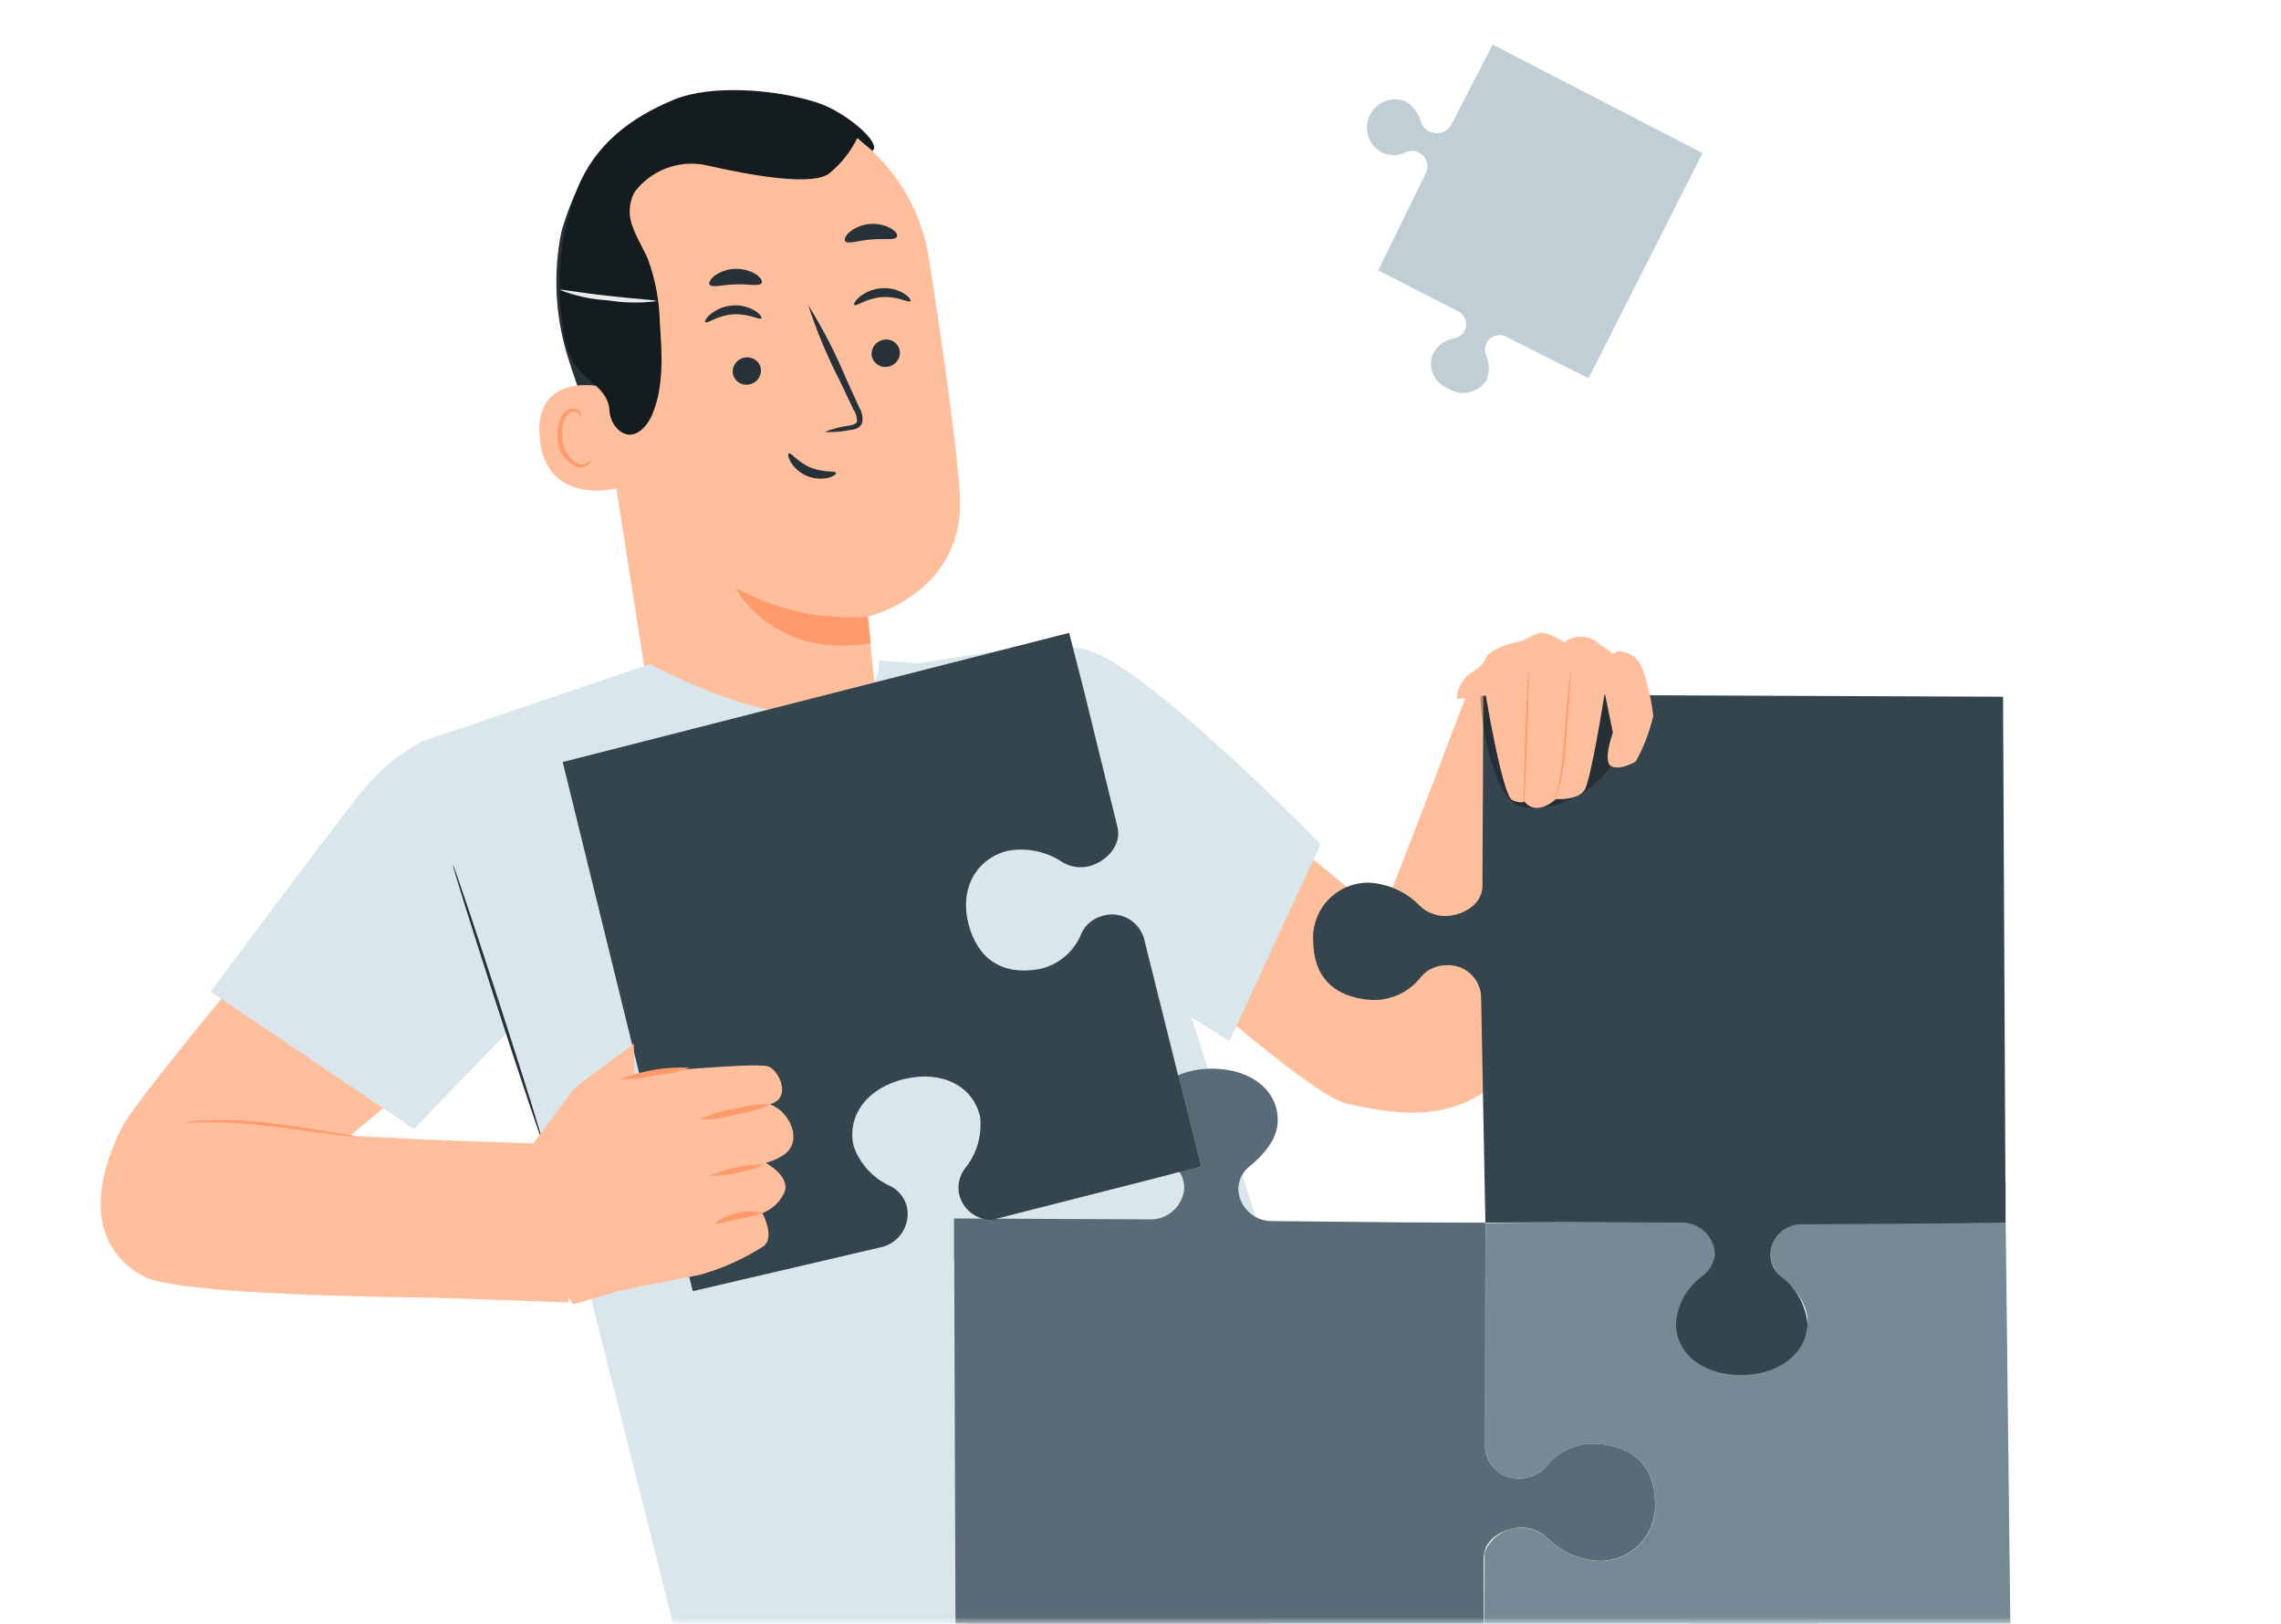 <svg width="177" height="126" viewBox="0 0 177 126" fill="none" xmlns="http://www.w3.org/2000/svg">
<mask id="mask0_3_4032" style="mask-type:luminance" maskUnits="userSpaceOnUse" x="0" y="0" width="177" height="126">
<path d="M177 0H0V126H177V0Z" fill="white"/>
</mask>
<g mask="url(#mask0_3_4032)">
<path d="M116.911 26.153L123.271 29.353L123.954 28.019H123.948L132.112 11.878L115.829 3.461L112.558 9.783C112.419 9.982 112.226 10.139 112.003 10.234C111.779 10.33 111.534 10.361 111.293 10.324C111.053 10.287 110.828 10.183 110.644 10.025C110.459 9.866 110.323 9.659 110.251 9.427C110.071 8.766 109.641 8.202 109.051 7.855C108.54 7.658 107.974 7.659 107.464 7.858C106.954 8.057 106.537 8.441 106.295 8.932C106.054 9.423 106.005 9.988 106.158 10.513C106.312 11.039 106.657 11.488 107.125 11.772C107.431 11.945 107.775 12.037 108.126 12.04C108.478 12.044 108.824 11.958 109.133 11.791C109.282 11.731 109.441 11.703 109.601 11.709C109.761 11.715 109.919 11.754 110.063 11.824C110.206 11.888 110.334 11.979 110.442 12.093C110.549 12.207 110.633 12.341 110.688 12.488C110.743 12.634 110.769 12.79 110.763 12.947C110.758 13.103 110.721 13.257 110.656 13.399L106.944 20.987L109.392 22.225L113.078 24.125C113.307 24.216 113.5 24.381 113.624 24.595C113.749 24.807 113.8 25.056 113.767 25.301C113.735 25.546 113.622 25.773 113.446 25.946C113.27 26.119 113.041 26.229 112.796 26.257C112.474 26.326 112.169 26.46 111.9 26.651C111.632 26.841 111.404 27.085 111.233 27.366C111.114 27.619 111.048 27.893 111.04 28.172C111.032 28.451 111.082 28.729 111.186 28.988C111.29 29.247 111.447 29.482 111.646 29.677C111.845 29.873 112.083 30.025 112.344 30.125C112.58 30.285 112.846 30.397 113.126 30.453C113.405 30.509 113.694 30.509 113.973 30.451C114.253 30.394 114.518 30.282 114.754 30.12C114.989 29.958 115.19 29.751 115.344 29.511C115.471 29.194 115.533 28.855 115.528 28.514C115.523 28.172 115.451 27.835 115.315 27.522C115.253 27.379 115.225 27.224 115.231 27.068C115.238 26.912 115.279 26.76 115.352 26.622C115.419 26.485 115.515 26.364 115.631 26.265C115.748 26.166 115.883 26.093 116.029 26.049C116.176 26.005 116.329 25.991 116.481 26.009C116.633 26.027 116.779 26.076 116.911 26.153Z" fill="#C0CFD5"/>
<path d="M47.61 36.488C46.155 33.612 44.95 30.616 44.01 27.534C43.073 24.436 42.919 21.155 43.562 17.984C43.673 17.508 44.722 14.284 45.211 14.266C45.56 14.256 45.036 17.21 45.249 17.487C47.196 20.218 48.267 23.477 48.321 26.831C48.442 30.067 48.202 33.306 47.606 36.489" fill="#263238"/>
<path d="M68.813 61.416C68.548 59.157 67.292 47.864 67.313 47.862C67.313 47.862 74.955 46.092 74.482 38.355C74.254 34.618 73.156 26.96 72.082 20.044C71.525 16.458 69.639 13.213 66.799 10.956C63.958 8.698 60.372 7.593 56.753 7.859L56.007 7.914C48 8.975 44.428 16.369 45.707 24.343L51.507 61.437L65.141 60.787L68.813 61.416Z" fill="#FFBF9D"/>
<path d="M67.352 47.86C63.782 48.113 60.213 47.338 57.07 45.625C57.07 45.625 59.91 51.183 67.57 49.92L67.352 47.86Z" fill="#FF9A6C"/>
<path d="M69.831 27.272C69.855 27.56 69.765 27.845 69.582 28.068C69.398 28.291 69.135 28.433 68.847 28.464C68.708 28.485 68.565 28.479 68.428 28.444C68.291 28.41 68.163 28.348 68.05 28.263C67.937 28.178 67.842 28.072 67.771 27.95C67.7 27.827 67.654 27.692 67.636 27.552C67.613 27.265 67.702 26.98 67.885 26.757C68.068 26.535 68.331 26.392 68.618 26.36C68.757 26.338 68.9 26.345 69.037 26.38C69.174 26.414 69.303 26.475 69.416 26.56C69.529 26.645 69.624 26.752 69.695 26.874C69.766 26.997 69.812 27.132 69.831 27.272Z" fill="#263238"/>
<path d="M70.646 23.371C70.519 23.524 69.638 22.971 68.446 23.058C67.258 23.131 66.432 23.806 66.292 23.67C66.224 23.61 66.344 23.34 66.703 23.036C67.191 22.642 67.789 22.409 68.415 22.368C69.032 22.32 69.648 22.47 70.175 22.796C70.565 23.051 70.705 23.302 70.646 23.371Z" fill="#263238"/>
<path d="M59.048 28.651C59.072 28.939 58.983 29.224 58.8 29.447C58.616 29.669 58.353 29.812 58.066 29.843C57.927 29.864 57.784 29.858 57.647 29.824C57.51 29.789 57.382 29.728 57.269 29.643C57.156 29.558 57.061 29.451 56.99 29.329C56.919 29.207 56.873 29.072 56.855 28.932C56.831 28.645 56.921 28.359 57.104 28.136C57.287 27.914 57.55 27.771 57.836 27.739C57.976 27.717 58.119 27.724 58.256 27.758C58.393 27.793 58.522 27.854 58.635 27.939C58.748 28.024 58.843 28.131 58.913 28.253C58.985 28.375 59.03 28.511 59.048 28.651Z" fill="#263238"/>
<path d="M59.083 24.708C58.957 24.862 58.074 24.308 56.883 24.395C55.696 24.469 54.869 25.143 54.729 25.007C54.661 24.947 54.78 24.677 55.141 24.373C55.629 23.979 56.226 23.745 56.852 23.704C57.469 23.656 58.086 23.807 58.612 24.133C59.002 24.388 59.145 24.639 59.083 24.708Z" fill="#263238"/>
<path d="M63.986 33.52C64.597 33.279 65.235 33.114 65.886 33.03C66.186 32.976 66.469 32.895 66.506 32.684C66.508 32.369 66.414 32.061 66.237 31.8L65.17 29.557C64.194 27.662 63.372 25.691 62.711 23.664C63.837 25.476 64.816 27.376 65.638 29.345C65.998 30.133 66.341 30.886 66.668 31.605C66.885 31.957 66.972 32.374 66.913 32.783C66.877 32.893 66.816 32.994 66.735 33.077C66.655 33.16 66.556 33.224 66.447 33.263C66.282 33.321 66.111 33.358 65.937 33.373C65.295 33.504 64.64 33.553 63.986 33.52Z" fill="#263238"/>
<path d="M69.602 18.377C69.425 18.669 68.578 18.485 67.596 18.587C66.611 18.654 65.807 18.979 65.584 18.72C65.484 18.593 65.584 18.308 65.916 18.012C66.368 17.65 66.916 17.431 67.493 17.382C68.069 17.332 68.647 17.456 69.154 17.735C69.532 17.968 69.678 18.235 69.602 18.377Z" fill="#263238"/>
<path d="M59.1 21.97C58.907 22.253 58.071 22.023 57.086 22.07C56.099 22.083 55.279 22.363 55.07 22.092C54.978 21.96 55.092 21.681 55.44 21.404C55.91 21.068 56.47 20.879 57.048 20.861C57.627 20.843 58.197 20.997 58.688 21.304C59.052 21.561 59.184 21.833 59.1 21.97Z" fill="#263238"/>
<path d="M46.754 30.017C46.618 29.97 41.328 28.836 41.885 34.108C42.442 39.38 48.127 37.926 48.12 37.775C48.113 37.623 46.754 30.017 46.754 30.017Z" fill="#FFBF9D"/>
<path d="M45.828 35.756C45.803 35.741 45.743 35.83 45.596 35.917C45.388 36.033 45.142 36.064 44.911 36.003C44.548 35.823 44.24 35.55 44.017 35.211C43.794 34.872 43.666 34.48 43.644 34.076C43.584 33.625 43.624 33.167 43.763 32.734C43.795 32.564 43.868 32.404 43.975 32.269C44.083 32.133 44.221 32.026 44.379 31.956C44.482 31.917 44.595 31.915 44.699 31.95C44.803 31.986 44.891 32.056 44.948 32.15C45.034 32.29 45.012 32.399 45.04 32.405C45.068 32.411 45.14 32.305 45.078 32.092C45.035 31.964 44.95 31.855 44.836 31.783C44.679 31.689 44.492 31.66 44.314 31.703C44.103 31.769 43.911 31.888 43.758 32.048C43.606 32.209 43.497 32.406 43.441 32.621C43.266 33.1 43.21 33.615 43.278 34.121C43.302 34.593 43.465 35.047 43.746 35.427C44.027 35.807 44.414 36.096 44.858 36.257C45.004 36.283 45.154 36.276 45.297 36.236C45.439 36.197 45.572 36.126 45.683 36.029C45.834 35.884 45.849 35.763 45.828 35.756Z" fill="#FF9A6C"/>
<path d="M67.694 11.708C68.494 11.14 65.618 8.673 63.415 7.963C60.084 6.89 55.149 6.563 52.325 7.722C48.925 9.122 46.206 11.205 44.809 14.606C43.483 18.058 43.098 21.8 43.696 25.449C43.781 26.573 44.164 27.655 44.807 28.581C45.676 29.662 47.172 30.233 47.294 31.846C47.307 32.139 47.379 32.427 47.505 32.692C47.63 32.957 47.807 33.195 48.026 33.391C49.107 34.306 50.176 33.207 50.607 32.18C51.528 29.98 51.375 27.507 51.207 25.132C51.178 23.437 50.871 21.757 50.299 20.161C49.941 19.313 49.432 18.531 49.121 17.661C48.938 17.237 48.85 16.779 48.863 16.317C48.875 15.856 48.988 15.403 49.193 14.989C49.303 14.817 49.43 14.655 49.571 14.507C50.231 13.782 51.074 13.246 52.01 12.953C52.947 12.661 53.944 12.623 54.901 12.844C57.987 13.553 63.232 14.544 64.439 13.381C65.311 12.649 66.021 11.741 66.523 10.718L67.694 11.708Z" fill="#151C1F"/>
<path d="M64.878 36.696C64.816 36.506 63.878 36.696 62.903 36.283C61.916 35.883 61.388 35.092 61.21 35.183C61.126 35.223 61.146 35.497 61.363 35.868C61.664 36.349 62.108 36.724 62.632 36.94C63.157 37.156 63.736 37.203 64.288 37.074C64.702 36.965 64.908 36.785 64.878 36.696Z" fill="#263238"/>
<path d="M50.946 23.37C49.682 23.533 48.402 23.51 47.145 23.302C45.873 23.237 44.62 22.964 43.438 22.492C43.461 22.417 45.111 22.738 47.185 22.956C49.26 23.198 50.946 23.276 50.946 23.37Z" fill="#EBEBEB"/>
<path d="M38.622 88.717L27.156 88.134L38.033 79.134L29.296 63.047C29.296 63.047 11.096 84.377 9.505 87.414C7.729 90.814 6.223 96.343 11.138 99.046C14.554 100.925 41.556 100.731 41.556 100.731L38.622 88.717Z" fill="#FFBF9D"/>
<path d="M54.211 130.997V174.168H94.352L98.985 120.215L54.211 130.997Z" fill="#29586F"/>
<path d="M84.688 51.902C84.688 51.902 106.888 71.285 107.243 70.815C107.598 70.345 114.558 51.902 114.558 51.902L127.213 52.156C127.213 52.156 120.513 80.118 116.405 83.792C112.297 87.466 107.712 86.279 104.54 85.655C101.368 85.031 86.088 70.986 86.088 70.986L84.688 51.902Z" fill="#FFBF9D"/>
<path d="M50.441 51.541L32.648 57.566L36.531 71.84L44.363 94.813L53.534 131.16L105.075 118.111L90.332 72.375L84.704 51.904L79.886 50.121L71.17 51.472L68.182 51.258C68.182 51.258 68.892 55.017 61.863 55.273C57.64 55.426 50.441 51.541 50.441 51.541Z" fill="#D9E7ED"/>
<path d="M89.125 76.871L95.398 80.786L102.476 65.51C102.476 65.51 88.685 51.345 84.176 50.392C79.667 49.439 78.031 50.834 78.031 50.834L89.125 76.871Z" fill="#D9E7ED"/>
<path d="M32.126 87.614L16.344 76.951C16.344 76.951 26.81 62.894 28.297 61.161C29.571 59.628 31.143 58.37 32.917 57.461L39.382 80.09L32.126 87.614Z" fill="#D9E7ED"/>
<path d="M35.142 67.109C35.08 67.129 36.603 72.001 38.542 77.989C40.481 83.977 42.108 88.816 42.172 88.796C42.234 88.776 40.711 83.905 38.772 77.915C36.833 71.925 35.205 67.089 35.142 67.109Z" fill="#263238"/>
<path d="M89.113 94.624L74.031 94.553V97.844H74.046L74.23 151.364L115.064 151.525L115.136 120.879C115.113 119.525 116.57 118.562 118.079 118.542C118.823 118.546 119.537 118.836 120.073 119.351C121.129 120.421 122.548 121.056 124.049 121.129C124.648 121.142 125.242 121.03 125.795 120.799C126.347 120.569 126.846 120.226 127.258 119.792C127.67 119.358 127.987 118.843 128.189 118.279C128.391 117.716 128.473 117.116 128.429 116.519C128.384 113.852 126.837 112.239 123.896 112.029C123.127 111.992 122.361 112.143 121.664 112.469C120.966 112.796 120.36 113.288 119.896 113.902C119.654 114.158 119.363 114.362 119.04 114.503C118.717 114.645 118.369 114.72 118.017 114.724C117.68 114.752 117.341 114.712 117.018 114.608C116.696 114.504 116.398 114.338 116.14 114.118C115.883 113.899 115.671 113.631 115.517 113.33C115.362 113.028 115.269 112.7 115.242 112.362L115.264 94.882L108.835 94.857L98.779 94.757C98.092 94.784 97.423 94.537 96.918 94.07C96.413 93.603 96.115 92.955 96.087 92.268C96.095 91.926 96.179 91.589 96.332 91.283C96.486 90.977 96.706 90.709 96.975 90.497C97.865 89.784 99.124 88.51 99.15 86.997C99.19 84.643 97.119 82.97 94.15 82.93C91.181 82.89 89.05 84.506 89.011 86.859C88.986 88.377 90.201 89.685 91.067 90.421C91.33 90.64 91.54 90.915 91.683 91.225C91.826 91.536 91.898 91.874 91.894 92.216C91.841 92.903 91.52 93.541 90.999 93.992C90.478 94.443 89.801 94.67 89.113 94.624Z" fill="#586B76"/>
<path d="M141.023 134.132L156.105 134.061V137.352H156.09L155.906 175.068L115.072 175.229L115 160.387C115.023 159.033 113.566 158.07 112.057 158.05C111.313 158.054 110.599 158.344 110.063 158.859C109.007 159.929 107.588 160.563 106.087 160.637C105.488 160.65 104.894 160.538 104.341 160.307C103.789 160.077 103.29 159.734 102.878 159.3C102.466 158.866 102.149 158.351 101.947 157.787C101.745 157.224 101.663 156.624 101.707 156.027C101.752 153.36 103.299 151.747 106.24 151.537C107.009 151.499 107.775 151.65 108.472 151.977C109.169 152.303 109.776 152.795 110.24 153.41C110.482 153.666 110.773 153.87 111.096 154.011C111.419 154.152 111.766 154.228 112.119 154.232C112.456 154.259 112.795 154.22 113.117 154.116C113.439 154.012 113.738 153.846 113.995 153.626C114.253 153.407 114.465 153.139 114.619 152.838C114.773 152.536 114.867 152.208 114.894 151.87L114.872 134.39L121.301 134.365L131.357 134.265C132.044 134.292 132.713 134.044 133.218 133.578C133.722 133.111 134.021 132.463 134.049 131.776C134.041 131.434 133.957 131.097 133.803 130.791C133.65 130.485 133.43 130.216 133.161 130.005C132.271 129.292 131.012 128.018 130.986 126.505C130.946 124.151 133.017 122.478 135.986 122.438C138.955 122.398 141.086 124.014 141.125 126.367C141.15 127.885 139.935 129.193 139.069 129.929C138.806 130.148 138.596 130.423 138.452 130.733C138.309 131.044 138.237 131.382 138.242 131.724C138.294 132.411 138.616 133.049 139.137 133.5C139.658 133.951 140.335 134.178 141.023 134.132Z" fill="#35454D"/>
<path d="M140.162 94.847C139.475 94.803 138.798 95.032 138.279 95.484C137.76 95.936 137.44 96.575 137.388 97.261C137.383 97.604 137.455 97.943 137.598 98.255C137.741 98.566 137.952 98.842 138.215 99.061C139.081 99.798 140.296 101.105 140.271 102.623C140.231 104.976 138.105 106.593 135.132 106.552C132.159 106.511 130.089 104.838 130.132 102.485C130.157 100.967 131.417 99.693 132.306 98.985C132.576 98.774 132.796 98.505 132.949 98.199C133.103 97.893 133.187 97.556 133.194 97.213C133.181 96.647 132.975 96.103 132.612 95.669C132.249 95.235 131.749 94.937 131.194 94.824L118.645 94.874L115.271 94.916L115.249 112.371C115.276 112.709 115.37 113.037 115.524 113.339C115.678 113.64 115.89 113.908 116.147 114.127C116.405 114.347 116.704 114.513 117.026 114.617C117.348 114.721 117.687 114.76 118.024 114.733C118.377 114.729 118.724 114.653 119.047 114.512C119.37 114.371 119.661 114.167 119.903 113.911C120.367 113.296 120.973 112.804 121.671 112.478C122.368 112.151 123.134 112 123.903 112.038C126.844 112.248 128.391 113.86 128.436 116.528C128.48 117.125 128.398 117.725 128.196 118.288C127.994 118.852 127.677 119.367 127.265 119.801C126.853 120.235 126.354 120.578 125.802 120.808C125.249 121.039 124.655 121.151 124.056 121.138C122.555 121.064 121.136 120.43 120.08 119.36C119.714 119.02 119.27 118.776 118.787 118.65C118.303 118.523 117.796 118.518 117.311 118.635C116.825 118.752 116.376 118.987 116.003 119.32C115.63 119.652 115.346 120.072 115.174 120.541C115.196 120.655 115.206 120.77 115.205 120.886L115.07 135.731L156.111 135.567L155.636 94.924L140.162 94.847Z" fill="#768A95"/>
<path d="M139.962 95.009L155.629 94.909V91.784H155.614L155.432 54.067L115.104 53.906L115.032 68.748C115.054 70.102 113.616 71.065 112.125 71.085C111.388 71.08 110.683 70.79 110.156 70.276C109.119 69.208 107.715 68.573 106.229 68.498C105.634 68.49 105.044 68.605 104.496 68.838C103.948 69.07 103.455 69.414 103.048 69.848C102.641 70.282 102.329 70.796 102.132 71.358C101.935 71.919 101.857 72.515 101.904 73.108C101.948 75.775 103.476 77.388 106.381 77.598C107.143 77.635 107.902 77.483 108.591 77.157C109.281 76.83 109.879 76.338 110.333 75.725C110.571 75.47 110.858 75.266 111.177 75.125C111.496 74.984 111.84 74.908 112.189 74.903C112.524 74.878 112.861 74.919 113.18 75.024C113.499 75.129 113.794 75.296 114.049 75.516C114.304 75.735 114.512 76.002 114.663 76.303C114.814 76.603 114.904 76.93 114.929 77.265L115.263 94.875L121.299 94.848L130.42 94.872C131.102 94.85 131.766 95.1 132.264 95.566C132.763 96.033 133.055 96.679 133.078 97.361C133.031 97.71 132.911 98.044 132.726 98.343C132.541 98.641 132.295 98.898 132.004 99.095C131.45 99.517 130.99 100.05 130.654 100.66C130.318 101.27 130.114 101.944 130.054 102.637C130.015 104.991 132.06 106.664 134.996 106.705C137.932 106.746 140.223 105.068 140.263 102.715C140.187 101.997 139.967 101.302 139.614 100.672C139.261 100.042 138.784 99.491 138.211 99.051C137.952 98.85 137.743 98.592 137.599 98.298C137.456 98.003 137.383 97.679 137.385 97.351C137.392 97.025 137.465 96.705 137.6 96.408C137.735 96.112 137.929 95.846 138.17 95.627C138.411 95.407 138.694 95.24 139.002 95.134C139.31 95.027 139.637 94.985 139.962 95.009Z" fill="#35454D"/>
<g opacity="0.3">
<path d="M114.891 53.951C117.719 52.785 120.718 55.176 123.546 54.01C123.95 53.789 124.417 53.712 124.87 53.794C125.121 53.907 125.34 54.08 125.509 54.298C125.677 54.516 125.789 54.772 125.834 55.043C126.014 55.783 126.036 56.553 125.899 57.303C125.763 58.052 125.471 58.764 125.042 59.394C124.17 60.651 122.943 61.62 121.517 62.177C120.401 62.696 119.144 62.83 117.943 62.559C115.89 61.982 114.864 56.082 114.891 53.951Z" fill="black"/>
</g>
<path d="M114.334 52.088C114.748 51.86 115.083 51.511 115.293 51.088C115.624 50.188 118.133 49.726 118.133 49.726C118.532 49.508 118.944 49.316 119.368 49.152C120 48.915 121.404 49.852 121.404 49.852C121.802 49.536 122.303 49.379 122.81 49.411C123.318 49.443 123.795 49.662 124.15 50.026C124.511 50.237 124.852 50.481 125.17 50.754C125.25 50.664 125.353 50.598 125.469 50.563C125.584 50.528 125.706 50.524 125.823 50.554C126.212 50.605 126.578 50.77 126.875 51.028C127.171 51.285 127.385 51.625 127.49 52.004C127.883 53.16 128.151 54.355 128.29 55.568C128.001 56.796 127.546 57.98 126.938 59.086C126.938 59.086 125.796 59.795 125.055 59.471C124.314 59.147 125.155 56.853 125.155 56.853L124.524 53.753C124.524 53.753 123.47 60.527 122.946 61.326C122.422 62.125 120.746 62.007 120.746 62.007C119.084 63.443 118.291 62.191 118.291 62.191C118.291 62.191 118.091 62.412 117.345 62.091C116.599 61.77 115.293 53.974 115.293 53.974L113.047 54.248C113.058 53.807 113.182 53.377 113.407 52.999C113.633 52.62 113.952 52.307 114.334 52.088Z" fill="#FFBF9D"/>
<path d="M121.891 51.93C121.857 52.061 121.837 52.195 121.83 52.33C121.801 52.615 121.762 52.98 121.717 53.417C121.628 54.335 121.517 55.605 121.401 57.008C121.343 58.205 121.214 59.398 121.015 60.581C120.941 60.935 120.839 61.283 120.711 61.622C120.656 61.744 120.609 61.869 120.57 61.997C120.57 61.997 120.595 61.97 120.629 61.911C120.679 61.824 120.724 61.736 120.765 61.645C120.915 61.31 121.033 60.962 121.118 60.605C121.349 59.422 121.494 58.224 121.55 57.02C121.665 55.62 121.76 54.346 121.821 53.42L121.885 52.329C121.9 52.196 121.902 52.063 121.891 51.93Z" fill="#FF9A6C"/>
<path d="M118.622 51.918C118.594 52.051 118.579 52.187 118.578 52.323C118.561 52.612 118.54 52.983 118.514 53.428C118.467 54.362 118.414 55.652 118.362 57.077C118.31 58.502 118.274 59.793 118.254 60.728C118.247 61.173 118.242 61.545 118.238 61.835C118.23 61.971 118.235 62.107 118.253 62.242C118.28 62.11 118.295 61.976 118.297 61.842C118.314 61.553 118.335 61.182 118.36 60.737C118.407 59.803 118.46 58.513 118.513 57.087C118.566 55.661 118.601 54.371 118.621 53.436C118.628 52.991 118.632 52.619 118.637 52.329C118.645 52.192 118.64 52.054 118.622 51.918Z" fill="#FF9A6C"/>
<path d="M45.335 88.849L24.003 88.172L21.227 100.248L44.095 101.073L45.335 88.849Z" fill="#FFBF9D"/>
<path d="M14.445 87.136C14.45 87.178 15.187 87.084 16.381 87.082C17.938 87.096 19.493 87.203 21.037 87.403L25.679 88.014C26.279 88.088 26.757 88.141 27.092 88.168C27.265 88.195 27.441 88.202 27.615 88.187C27.45 88.13 27.278 88.093 27.104 88.076L25.704 87.848C24.52 87.66 22.886 87.388 21.066 87.167C19.513 86.963 17.946 86.878 16.379 86.914C16.079 86.921 15.807 86.941 15.568 86.964C15.329 86.987 15.125 87.003 14.959 87.032C14.784 87.047 14.612 87.082 14.445 87.136Z" fill="#FF9A6C"/>
<path d="M88.766 72.808C88.668 72.481 88.507 72.176 88.291 71.912C88.075 71.647 87.808 71.428 87.507 71.267C87.206 71.106 86.876 71.006 86.536 70.974C86.195 70.941 85.852 70.976 85.526 71.077C85.188 71.169 84.873 71.331 84.601 71.551C84.329 71.772 84.107 72.047 83.947 72.358C83.678 73.076 83.231 73.715 82.649 74.213C82.066 74.712 81.367 75.055 80.616 75.21C77.765 75.698 75.883 74.434 75.163 71.743C74.443 69.052 75.672 66.689 78.163 66.027C79.632 65.749 81.152 66.055 82.398 66.88C82.708 67.074 83.053 67.204 83.413 67.263C83.774 67.322 84.143 67.309 84.498 67.224C85.929 66.844 87.07 65.524 86.705 64.154L84.091 53.518L82.964 49.109L43.664 59.134L53.757 100.196L68.322 96.796C69.007 96.655 69.609 96.247 69.995 95.663C70.381 95.079 70.519 94.366 70.381 93.68C70.301 93.336 70.147 93.014 69.931 92.734C69.715 92.455 69.441 92.225 69.128 92.061C68.46 91.767 67.859 91.339 67.363 90.804C66.867 90.268 66.486 89.637 66.243 88.948C65.684 86.554 67.322 84.403 70.196 83.726C73.07 83.049 75.489 84.245 76.049 86.639C76.136 87.365 76.074 88.101 75.867 88.802C75.66 89.502 75.312 90.154 74.844 90.715C74.636 91.002 74.493 91.329 74.423 91.676C74.353 92.023 74.358 92.381 74.439 92.725C74.583 93.286 74.911 93.781 75.37 94.133C75.83 94.484 76.394 94.672 76.972 94.664L90.096 91.32L93.179 90.503L88.766 72.808Z" fill="#35454D"/>
<path d="M38.805 92.193L44.605 84.4L49.179 81L49.226 83.343C49.226 83.343 58.263 82.433 59.573 82.743C60.373 82.934 61.527 85.183 59.764 85.686C60.184 85.864 60.559 86.134 60.86 86.477C61.161 86.82 61.38 87.227 61.502 87.667C61.779 89.061 61.081 89.717 59.427 90.252C59.427 90.252 61.277 91.23 60.897 92.444C60.741 92.831 60.507 93.181 60.208 93.472C59.909 93.763 59.553 93.988 59.162 94.133C59.162 94.133 60.155 96.006 59.262 96.701C57.735 97.684 56.07 98.433 54.322 98.923L48.248 100.128L44.453 101.217L38.805 92.193Z" fill="#FFBF9D"/>
<path d="M54.305 86.863C55.241 86.883 56.174 86.757 57.072 86.49C57.999 86.364 58.901 86.094 59.746 85.69C58.81 85.669 57.876 85.795 56.979 86.062C56.051 86.188 55.149 86.459 54.305 86.863Z" fill="#FF9A6C"/>
<path d="M54.977 91.255C56.48 91.246 57.966 90.94 59.351 90.356C57.848 90.366 56.362 90.672 54.977 91.255Z" fill="#FF9A6C"/>
<path d="M55.438 94.952C55.481 95.077 56.309 94.833 57.3 94.58C57.926 94.505 58.542 94.357 59.133 94.139C58.504 93.928 57.822 93.933 57.197 94.154C56.548 94.252 55.939 94.528 55.438 94.952Z" fill="#FF9A6C"/>
<path d="M48.125 83.751C49.044 83.769 49.962 83.667 50.855 83.446C51.771 83.368 52.674 83.169 53.538 82.855C51.69 82.765 49.844 83.072 48.125 83.755V83.751Z" fill="#FF9A6C"/>
</g>
</svg>
